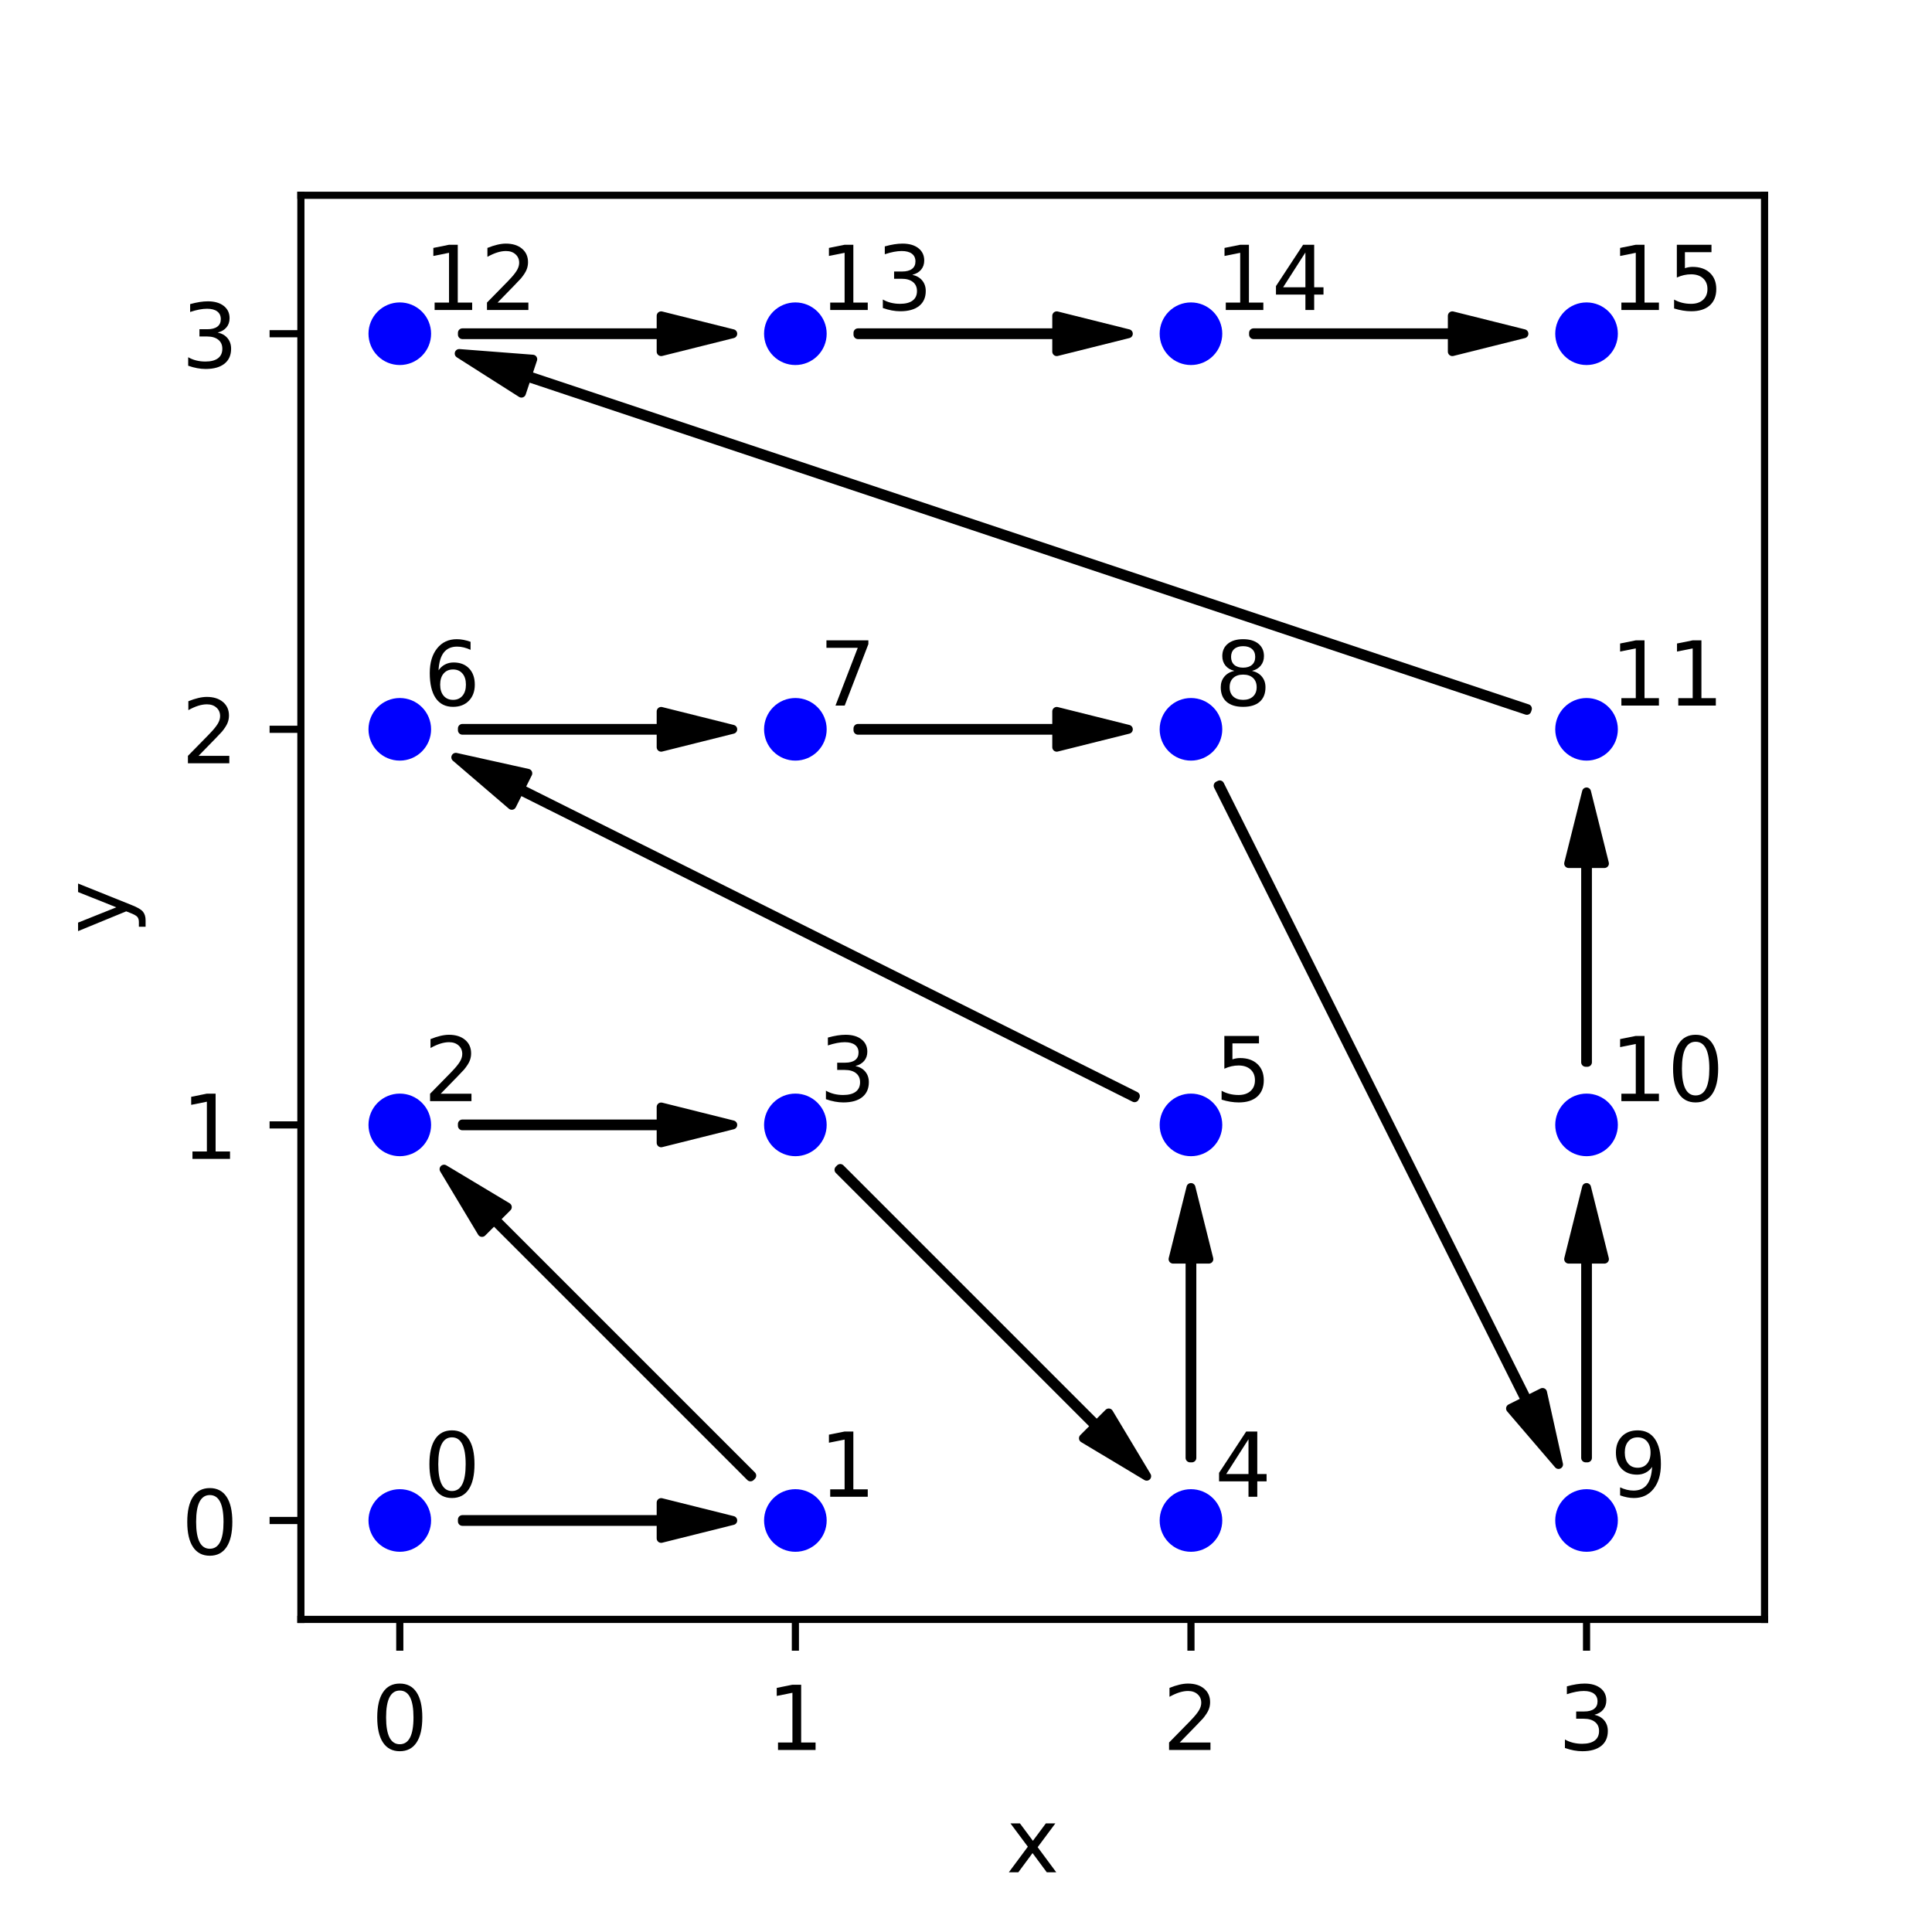 <?xml version="1.0" encoding="utf-8" standalone="no"?>
<!DOCTYPE svg PUBLIC "-//W3C//DTD SVG 1.1//EN"
  "http://www.w3.org/Graphics/SVG/1.1/DTD/svg11.dtd">
<!-- Created with matplotlib (http://matplotlib.org/) -->
<svg height="216pt" version="1.1" viewBox="0 0 216 216" width="216pt" xmlns="http://www.w3.org/2000/svg" xmlns:xlink="http://www.w3.org/1999/xlink">
 <defs>
  <style type="text/css">
*{stroke-linecap:butt;stroke-linejoin:round;}
  </style>
 </defs>
 <g id="figure_1">
  <g id="patch_1">
   <path d="M 0 216
L 216 216
L 216 0
L 0 0
z
" style="fill:none;"/>
  </g>
  <g id="axes_1">
   <g id="patch_2">
    <path d="M 33.64 181.049
L 197.28 181.049
L 197.28 21.831
L 33.64 21.831
z
" style="fill:none;opacity:0;"/>
   </g>
   <g id="PathCollection_1">
    <defs>
     <path d="M 0 3
C 0.796 3 1.559 2.684 2.121 2.121
C 2.684 1.559 3 0.796 3 0
C 3 -0.796 2.684 -1.559 2.121 -2.121
C 1.559 -2.684 0.796 -3 0 -3
C -0.796 -3 -1.559 -2.684 -2.121 -2.121
C -2.684 -1.559 -3 -0.796 -3 0
C -3 0.796 -2.684 1.559 -2.121 2.121
C -1.559 2.684 -0.796 3 0 3
z
" id="mfa37e8f850" style="stroke:#0000ff;"/>
    </defs>
    <g clip-path="url(#pe2d62c9040)">
     <use style="fill:#0000ff;stroke:#0000ff;" x="44.697" xlink:href="#mfa37e8f850" y="169.992"/>
     <use style="fill:#0000ff;stroke:#0000ff;" x="88.924" xlink:href="#mfa37e8f850" y="169.992"/>
     <use style="fill:#0000ff;stroke:#0000ff;" x="44.697" xlink:href="#mfa37e8f850" y="125.765"/>
     <use style="fill:#0000ff;stroke:#0000ff;" x="88.924" xlink:href="#mfa37e8f850" y="125.765"/>
     <use style="fill:#0000ff;stroke:#0000ff;" x="133.151" xlink:href="#mfa37e8f850" y="169.992"/>
     <use style="fill:#0000ff;stroke:#0000ff;" x="133.151" xlink:href="#mfa37e8f850" y="125.765"/>
     <use style="fill:#0000ff;stroke:#0000ff;" x="44.697" xlink:href="#mfa37e8f850" y="81.538"/>
     <use style="fill:#0000ff;stroke:#0000ff;" x="88.924" xlink:href="#mfa37e8f850" y="81.538"/>
     <use style="fill:#0000ff;stroke:#0000ff;" x="133.151" xlink:href="#mfa37e8f850" y="81.538"/>
     <use style="fill:#0000ff;stroke:#0000ff;" x="177.378" xlink:href="#mfa37e8f850" y="169.992"/>
     <use style="fill:#0000ff;stroke:#0000ff;" x="177.378" xlink:href="#mfa37e8f850" y="125.765"/>
     <use style="fill:#0000ff;stroke:#0000ff;" x="177.378" xlink:href="#mfa37e8f850" y="81.538"/>
     <use style="fill:#0000ff;stroke:#0000ff;" x="44.697" xlink:href="#mfa37e8f850" y="37.311"/>
     <use style="fill:#0000ff;stroke:#0000ff;" x="88.924" xlink:href="#mfa37e8f850" y="37.311"/>
     <use style="fill:#0000ff;stroke:#0000ff;" x="133.151" xlink:href="#mfa37e8f850" y="37.311"/>
     <use style="fill:#0000ff;stroke:#0000ff;" x="177.378" xlink:href="#mfa37e8f850" y="37.311"/>
    </g>
   </g>
   <g id="patch_3">
    <path clip-path="url(#pe2d62c9040)" d="M 51.696 169.892
Q 62.807 169.892 73.918 169.892
L 73.918 167.992
Q 77.92 168.992 81.921 169.992
Q 77.92 170.992 73.918 171.992
L 73.918 170.092
Q 62.807 170.092 51.696 170.092
L 51.696 169.892
z
" style="fill:#000000;stroke:#000000;stroke-linecap:round;"/>
   </g>
   <g id="patch_4">
    <path clip-path="url(#pe2d62c9040)" d="M 83.905 165.115
Q 69.568 150.778 55.232 136.441
L 53.888 137.785
Q 51.768 134.25 49.647 130.715
Q 53.182 132.836 56.717 134.956
L 55.373 136.3
Q 69.71 150.637 84.046 164.973
L 83.905 165.115
z
" style="fill:#000000;stroke:#000000;stroke-linecap:round;"/>
   </g>
   <g id="patch_5">
    <path clip-path="url(#pe2d62c9040)" d="M 51.696 125.665
Q 62.807 125.665 73.918 125.665
L 73.918 123.765
Q 77.92 124.765 81.921 125.765
Q 77.92 126.765 73.918 127.765
L 73.918 125.865
Q 62.807 125.865 51.696 125.865
L 51.696 125.665
z
" style="fill:#000000;stroke:#000000;stroke-linecap:round;"/>
   </g>
   <g id="patch_6">
    <path clip-path="url(#pe2d62c9040)" d="M 93.943 130.642
Q 108.279 144.979 122.616 159.315
L 123.959 157.972
Q 126.08 161.507 128.2 165.041
Q 124.666 162.921 121.131 160.8
L 122.474 159.457
Q 108.138 145.12 93.801 130.784
L 93.943 130.642
z
" style="fill:#000000;stroke:#000000;stroke-linecap:round;"/>
   </g>
   <g id="patch_7">
    <path clip-path="url(#pe2d62c9040)" d="M 133.051 162.992
Q 133.051 151.881 133.051 140.77
L 131.151 140.77
Q 132.151 136.769 133.151 132.768
Q 134.151 136.769 135.151 140.77
L 133.251 140.77
Q 133.251 151.881 133.251 162.992
L 133.051 162.992
z
" style="fill:#000000;stroke:#000000;stroke-linecap:round;"/>
   </g>
   <g id="patch_8">
    <path clip-path="url(#pe2d62c9040)" d="M 126.846 122.724
Q 92.457 105.53 58.069 88.336
L 57.219 90.035
Q 54.09 87.352 50.96 84.67
Q 54.984 85.563 59.008 86.457
L 58.158 88.157
Q 92.547 105.351 126.936 122.545
L 126.846 122.724
z
" style="fill:#000000;stroke:#000000;stroke-linecap:round;"/>
   </g>
   <g id="patch_9">
    <path clip-path="url(#pe2d62c9040)" d="M 51.696 81.438
Q 62.807 81.438 73.918 81.438
L 73.918 79.538
Q 77.92 80.538 81.921 81.538
Q 77.92 82.538 73.918 83.538
L 73.918 81.638
Q 62.807 81.638 51.696 81.638
L 51.696 81.438
z
" style="fill:#000000;stroke:#000000;stroke-linecap:round;"/>
   </g>
   <g id="patch_10">
    <path clip-path="url(#pe2d62c9040)" d="M 95.923 81.438
Q 107.034 81.438 118.145 81.438
L 118.145 79.538
Q 122.147 80.538 126.148 81.538
Q 122.147 82.538 118.145 83.538
L 118.145 81.638
Q 107.034 81.638 95.923 81.638
L 95.923 81.438
z
" style="fill:#000000;stroke:#000000;stroke-linecap:round;"/>
   </g>
   <g id="patch_11">
    <path clip-path="url(#pe2d62c9040)" d="M 136.37 87.753
Q 153.565 122.142 170.759 156.531
L 172.458 155.681
Q 173.352 159.705 174.246 163.729
Q 171.563 160.599 168.881 157.47
L 170.58 156.62
Q 153.386 122.231 136.191 87.842
L 136.37 87.753
z
" style="fill:#000000;stroke:#000000;stroke-linecap:round;"/>
   </g>
   <g id="patch_12">
    <path clip-path="url(#pe2d62c9040)" d="M 177.278 162.992
Q 177.278 151.881 177.278 140.77
L 175.378 140.77
Q 176.378 136.769 177.378 132.768
Q 178.378 136.769 179.378 140.77
L 177.478 140.77
Q 177.478 151.881 177.478 162.992
L 177.278 162.992
z
" style="fill:#000000;stroke:#000000;stroke-linecap:round;"/>
   </g>
   <g id="patch_13">
    <path clip-path="url(#pe2d62c9040)" d="M 177.278 118.765
Q 177.278 107.654 177.278 96.543
L 175.378 96.543
Q 176.378 92.542 177.378 88.541
Q 178.378 92.542 179.378 96.543
L 177.478 96.543
Q 177.478 107.654 177.478 118.765
L 177.278 118.765
z
" style="fill:#000000;stroke:#000000;stroke-linecap:round;"/>
   </g>
   <g id="patch_14">
    <path clip-path="url(#pe2d62c9040)" d="M 170.702 79.418
Q 114.8 60.784 58.897 42.15
L 58.297 43.952
Q 54.818 41.739 51.339 39.525
Q 55.45 39.841 59.561 40.158
L 58.961 41.96
Q 114.863 60.594 170.765 79.228
L 170.702 79.418
z
" style="fill:#000000;stroke:#000000;stroke-linecap:round;"/>
   </g>
   <g id="patch_15">
    <path clip-path="url(#pe2d62c9040)" d="M 51.696 37.211
Q 62.807 37.211 73.918 37.211
L 73.918 35.311
Q 77.92 36.311 81.921 37.311
Q 77.92 38.311 73.918 39.311
L 73.918 37.411
Q 62.807 37.411 51.696 37.411
L 51.696 37.211
z
" style="fill:#000000;stroke:#000000;stroke-linecap:round;"/>
   </g>
   <g id="patch_16">
    <path clip-path="url(#pe2d62c9040)" d="M 95.923 37.211
Q 107.034 37.211 118.145 37.211
L 118.145 35.311
Q 122.147 36.311 126.148 37.311
Q 122.147 38.311 118.145 39.311
L 118.145 37.411
Q 107.034 37.411 95.923 37.411
L 95.923 37.211
z
" style="fill:#000000;stroke:#000000;stroke-linecap:round;"/>
   </g>
   <g id="patch_17">
    <path clip-path="url(#pe2d62c9040)" d="M 140.15 37.211
Q 151.261 37.211 162.372 37.211
L 162.372 35.311
Q 166.374 36.311 170.375 37.311
Q 166.374 38.311 162.372 39.311
L 162.372 37.411
Q 151.261 37.411 140.15 37.411
L 140.15 37.211
z
" style="fill:#000000;stroke:#000000;stroke-linecap:round;"/>
   </g>
   <g id="matplotlib.axis_1">
    <g id="xtick_1">
     <g id="line2d_1">
      <defs>
       <path d="M 0 0
L 0 3.5
" id="m0963e22d52" style="stroke:#000000;stroke-width:0.8;"/>
      </defs>
      <g>
       <use style="fill:#000000;stroke:#000000;stroke-width:0.8;" x="44.697" xlink:href="#m0963e22d52" y="181.049"/>
      </g>
     </g>
     <g id="text_1">
      <!-- 0 -->
      <defs>
       <path d="M 31.781 66.406
Q 24.172 66.406 20.328 58.906
Q 16.5 51.422 16.5 36.375
Q 16.5 21.391 20.328 13.891
Q 24.172 6.391 31.781 6.391
Q 39.453 6.391 43.281 13.891
Q 47.125 21.391 47.125 36.375
Q 47.125 51.422 43.281 58.906
Q 39.453 66.406 31.781 66.406
z
M 31.781 74.219
Q 44.047 74.219 50.516 64.516
Q 56.984 54.828 56.984 36.375
Q 56.984 17.969 50.516 8.266
Q 44.047 -1.422 31.781 -1.422
Q 19.531 -1.422 13.062 8.266
Q 6.594 17.969 6.594 36.375
Q 6.594 54.828 13.062 64.516
Q 19.531 74.219 31.781 74.219
z
" id="DejaVuSans-30"/>
      </defs>
      <g style="fill:#000000;" transform="translate(41.516 195.647)scale(0.1 -0.1)">
       <use xlink:href="#DejaVuSans-30"/>
      </g>
     </g>
    </g>
    <g id="xtick_2">
     <g id="line2d_2">
      <g>
       <use style="fill:#000000;stroke:#000000;stroke-width:0.8;" x="88.924" xlink:href="#m0963e22d52" y="181.049"/>
      </g>
     </g>
     <g id="text_2">
      <!-- 1 -->
      <defs>
       <path d="M 12.406 8.297
L 28.516 8.297
L 28.516 63.922
L 10.984 60.406
L 10.984 69.391
L 28.422 72.906
L 38.281 72.906
L 38.281 8.297
L 54.391 8.297
L 54.391 0
L 12.406 0
z
" id="DejaVuSans-31"/>
      </defs>
      <g style="fill:#000000;" transform="translate(85.743 195.647)scale(0.1 -0.1)">
       <use xlink:href="#DejaVuSans-31"/>
      </g>
     </g>
    </g>
    <g id="xtick_3">
     <g id="line2d_3">
      <g>
       <use style="fill:#000000;stroke:#000000;stroke-width:0.8;" x="133.151" xlink:href="#m0963e22d52" y="181.049"/>
      </g>
     </g>
     <g id="text_3">
      <!-- 2 -->
      <defs>
       <path d="M 19.188 8.297
L 53.609 8.297
L 53.609 0
L 7.328 0
L 7.328 8.297
Q 12.938 14.109 22.625 23.891
Q 32.328 33.688 34.812 36.531
Q 39.547 41.844 41.422 45.531
Q 43.312 49.219 43.312 52.781
Q 43.312 58.594 39.234 62.25
Q 35.156 65.922 28.609 65.922
Q 23.969 65.922 18.812 64.312
Q 13.672 62.703 7.812 59.422
L 7.812 69.391
Q 13.766 71.781 18.938 73
Q 24.125 74.219 28.422 74.219
Q 39.75 74.219 46.484 68.547
Q 53.219 62.891 53.219 53.422
Q 53.219 48.922 51.531 44.891
Q 49.859 40.875 45.406 35.406
Q 44.188 33.984 37.641 27.219
Q 31.109 20.453 19.188 8.297
z
" id="DejaVuSans-32"/>
      </defs>
      <g style="fill:#000000;" transform="translate(129.97 195.647)scale(0.1 -0.1)">
       <use xlink:href="#DejaVuSans-32"/>
      </g>
     </g>
    </g>
    <g id="xtick_4">
     <g id="line2d_4">
      <g>
       <use style="fill:#000000;stroke:#000000;stroke-width:0.8;" x="177.378" xlink:href="#m0963e22d52" y="181.049"/>
      </g>
     </g>
     <g id="text_4">
      <!-- 3 -->
      <defs>
       <path d="M 40.578 39.312
Q 47.656 37.797 51.625 33
Q 55.609 28.219 55.609 21.188
Q 55.609 10.406 48.188 4.484
Q 40.766 -1.422 27.094 -1.422
Q 22.516 -1.422 17.656 -0.516
Q 12.797 0.391 7.625 2.203
L 7.625 11.719
Q 11.719 9.328 16.594 8.109
Q 21.484 6.891 26.812 6.891
Q 36.078 6.891 40.938 10.547
Q 45.797 14.203 45.797 21.188
Q 45.797 27.641 41.281 31.266
Q 36.766 34.906 28.719 34.906
L 20.219 34.906
L 20.219 43.016
L 29.109 43.016
Q 36.375 43.016 40.234 45.922
Q 44.094 48.828 44.094 54.297
Q 44.094 59.906 40.109 62.906
Q 36.141 65.922 28.719 65.922
Q 24.656 65.922 20.016 65.031
Q 15.375 64.156 9.812 62.312
L 9.812 71.094
Q 15.438 72.656 20.344 73.438
Q 25.25 74.219 29.594 74.219
Q 40.828 74.219 47.359 69.109
Q 53.906 64.016 53.906 55.328
Q 53.906 49.266 50.438 45.094
Q 46.969 40.922 40.578 39.312
z
" id="DejaVuSans-33"/>
      </defs>
      <g style="fill:#000000;" transform="translate(174.197 195.647)scale(0.1 -0.1)">
       <use xlink:href="#DejaVuSans-33"/>
      </g>
     </g>
    </g>
    <g id="text_5">
     <!-- x -->
     <defs>
      <path d="M 54.891 54.688
L 35.109 28.078
L 55.906 0
L 45.312 0
L 29.391 21.484
L 13.484 0
L 2.875 0
L 24.125 28.609
L 4.688 54.688
L 15.281 54.688
L 29.781 35.203
L 44.281 54.688
z
" id="DejaVuSans-78"/>
     </defs>
     <g style="fill:#000000;" transform="translate(112.501 209.325)scale(0.1 -0.1)">
      <use xlink:href="#DejaVuSans-78"/>
     </g>
    </g>
   </g>
   <g id="matplotlib.axis_2">
    <g id="ytick_1">
     <g id="line2d_5">
      <defs>
       <path d="M 0 0
L -3.5 0
" id="m6631c6c692" style="stroke:#000000;stroke-width:0.8;"/>
      </defs>
      <g>
       <use style="fill:#000000;stroke:#000000;stroke-width:0.8;" x="33.64" xlink:href="#m6631c6c692" y="169.992"/>
      </g>
     </g>
     <g id="text_6">
      <!-- 0 -->
      <g style="fill:#000000;" transform="translate(20.277 173.791)scale(0.1 -0.1)">
       <use xlink:href="#DejaVuSans-30"/>
      </g>
     </g>
    </g>
    <g id="ytick_2">
     <g id="line2d_6">
      <g>
       <use style="fill:#000000;stroke:#000000;stroke-width:0.8;" x="33.64" xlink:href="#m6631c6c692" y="125.765"/>
      </g>
     </g>
     <g id="text_7">
      <!-- 1 -->
      <g style="fill:#000000;" transform="translate(20.277 129.564)scale(0.1 -0.1)">
       <use xlink:href="#DejaVuSans-31"/>
      </g>
     </g>
    </g>
    <g id="ytick_3">
     <g id="line2d_7">
      <g>
       <use style="fill:#000000;stroke:#000000;stroke-width:0.8;" x="33.64" xlink:href="#m6631c6c692" y="81.538"/>
      </g>
     </g>
     <g id="text_8">
      <!-- 2 -->
      <g style="fill:#000000;" transform="translate(20.277 85.337)scale(0.1 -0.1)">
       <use xlink:href="#DejaVuSans-32"/>
      </g>
     </g>
    </g>
    <g id="ytick_4">
     <g id="line2d_8">
      <g>
       <use style="fill:#000000;stroke:#000000;stroke-width:0.8;" x="33.64" xlink:href="#m6631c6c692" y="37.311"/>
      </g>
     </g>
     <g id="text_9">
      <!-- 3 -->
      <g style="fill:#000000;" transform="translate(20.277 41.11)scale(0.1 -0.1)">
       <use xlink:href="#DejaVuSans-33"/>
      </g>
     </g>
    </g>
    <g id="text_10">
     <!-- y -->
     <defs>
      <path d="M 32.172 -5.078
Q 28.375 -14.844 24.75 -17.812
Q 21.141 -20.797 15.094 -20.797
L 7.906 -20.797
L 7.906 -13.281
L 13.188 -13.281
Q 16.891 -13.281 18.938 -11.516
Q 21 -9.766 23.484 -3.219
L 25.094 0.875
L 2.984 54.688
L 12.5 54.688
L 29.594 11.922
L 46.688 54.688
L 56.203 54.688
z
" id="DejaVuSans-79"/>
     </defs>
     <g style="fill:#000000;" transform="translate(14.198 104.399)rotate(-90)scale(0.1 -0.1)">
      <use xlink:href="#DejaVuSans-79"/>
     </g>
    </g>
   </g>
   <g id="patch_18">
    <path d="M 33.64 181.049
L 33.64 21.831
" style="fill:none;stroke:#000000;stroke-linecap:square;stroke-linejoin:miter;stroke-width:0.8;"/>
   </g>
   <g id="patch_19">
    <path d="M 197.28 181.049
L 197.28 21.831
" style="fill:none;stroke:#000000;stroke-linecap:square;stroke-linejoin:miter;stroke-width:0.8;"/>
   </g>
   <g id="patch_20">
    <path d="M 33.64 181.049
L 197.28 181.049
" style="fill:none;stroke:#000000;stroke-linecap:square;stroke-linejoin:miter;stroke-width:0.8;"/>
   </g>
   <g id="patch_21">
    <path d="M 33.64 21.831
L 197.28 21.831
" style="fill:none;stroke:#000000;stroke-linecap:square;stroke-linejoin:miter;stroke-width:0.8;"/>
   </g>
   <g id="text_11">
    <!-- 0 -->
    <g style="fill:#000000;" transform="translate(47.35 167.338)scale(0.1 -0.1)">
     <use xlink:href="#DejaVuSans-30"/>
    </g>
   </g>
   <g id="text_12">
    <!-- 1 -->
    <g style="fill:#000000;" transform="translate(91.577 167.338)scale(0.1 -0.1)">
     <use xlink:href="#DejaVuSans-31"/>
    </g>
   </g>
   <g id="text_13">
    <!-- 2 -->
    <g style="fill:#000000;" transform="translate(47.35 123.111)scale(0.1 -0.1)">
     <use xlink:href="#DejaVuSans-32"/>
    </g>
   </g>
   <g id="text_14">
    <!-- 3 -->
    <g style="fill:#000000;" transform="translate(91.577 123.111)scale(0.1 -0.1)">
     <use xlink:href="#DejaVuSans-33"/>
    </g>
   </g>
   <g id="text_15">
    <!-- 4 -->
    <defs>
     <path d="M 37.797 64.312
L 12.891 25.391
L 37.797 25.391
z
M 35.203 72.906
L 47.609 72.906
L 47.609 25.391
L 58.016 25.391
L 58.016 17.188
L 47.609 17.188
L 47.609 0
L 37.797 0
L 37.797 17.188
L 4.891 17.188
L 4.891 26.703
z
" id="DejaVuSans-34"/>
    </defs>
    <g style="fill:#000000;" transform="translate(135.804 167.338)scale(0.1 -0.1)">
     <use xlink:href="#DejaVuSans-34"/>
    </g>
   </g>
   <g id="text_16">
    <!-- 5 -->
    <defs>
     <path d="M 10.797 72.906
L 49.516 72.906
L 49.516 64.594
L 19.828 64.594
L 19.828 46.734
Q 21.969 47.469 24.109 47.828
Q 26.266 48.188 28.422 48.188
Q 40.625 48.188 47.75 41.5
Q 54.891 34.812 54.891 23.391
Q 54.891 11.625 47.562 5.094
Q 40.234 -1.422 26.906 -1.422
Q 22.312 -1.422 17.547 -0.641
Q 12.797 0.141 7.719 1.703
L 7.719 11.625
Q 12.109 9.234 16.797 8.062
Q 21.484 6.891 26.703 6.891
Q 35.156 6.891 40.078 11.328
Q 45.016 15.766 45.016 23.391
Q 45.016 31 40.078 35.438
Q 35.156 39.891 26.703 39.891
Q 22.75 39.891 18.812 39.016
Q 14.891 38.141 10.797 36.281
z
" id="DejaVuSans-35"/>
    </defs>
    <g style="fill:#000000;" transform="translate(135.804 123.111)scale(0.1 -0.1)">
     <use xlink:href="#DejaVuSans-35"/>
    </g>
   </g>
   <g id="text_17">
    <!-- 6 -->
    <defs>
     <path d="M 33.016 40.375
Q 26.375 40.375 22.484 35.828
Q 18.609 31.297 18.609 23.391
Q 18.609 15.531 22.484 10.953
Q 26.375 6.391 33.016 6.391
Q 39.656 6.391 43.531 10.953
Q 47.406 15.531 47.406 23.391
Q 47.406 31.297 43.531 35.828
Q 39.656 40.375 33.016 40.375
z
M 52.594 71.297
L 52.594 62.312
Q 48.875 64.062 45.094 64.984
Q 41.312 65.922 37.594 65.922
Q 27.828 65.922 22.672 59.328
Q 17.531 52.734 16.797 39.406
Q 19.672 43.656 24.016 45.922
Q 28.375 48.188 33.594 48.188
Q 44.578 48.188 50.953 41.516
Q 57.328 34.859 57.328 23.391
Q 57.328 12.156 50.688 5.359
Q 44.047 -1.422 33.016 -1.422
Q 20.359 -1.422 13.672 8.266
Q 6.984 17.969 6.984 36.375
Q 6.984 53.656 15.188 63.938
Q 23.391 74.219 37.203 74.219
Q 40.922 74.219 44.703 73.484
Q 48.484 72.75 52.594 71.297
z
" id="DejaVuSans-36"/>
    </defs>
    <g style="fill:#000000;" transform="translate(47.35 78.884)scale(0.1 -0.1)">
     <use xlink:href="#DejaVuSans-36"/>
    </g>
   </g>
   <g id="text_18">
    <!-- 7 -->
    <defs>
     <path d="M 8.203 72.906
L 55.078 72.906
L 55.078 68.703
L 28.609 0
L 18.312 0
L 43.219 64.594
L 8.203 64.594
z
" id="DejaVuSans-37"/>
    </defs>
    <g style="fill:#000000;" transform="translate(91.577 78.884)scale(0.1 -0.1)">
     <use xlink:href="#DejaVuSans-37"/>
    </g>
   </g>
   <g id="text_19">
    <!-- 8 -->
    <defs>
     <path d="M 31.781 34.625
Q 24.75 34.625 20.719 30.859
Q 16.703 27.094 16.703 20.516
Q 16.703 13.922 20.719 10.156
Q 24.75 6.391 31.781 6.391
Q 38.812 6.391 42.859 10.172
Q 46.922 13.969 46.922 20.516
Q 46.922 27.094 42.891 30.859
Q 38.875 34.625 31.781 34.625
z
M 21.922 38.812
Q 15.578 40.375 12.031 44.719
Q 8.5 49.078 8.5 55.328
Q 8.5 64.062 14.719 69.141
Q 20.953 74.219 31.781 74.219
Q 42.672 74.219 48.875 69.141
Q 55.078 64.062 55.078 55.328
Q 55.078 49.078 51.531 44.719
Q 48 40.375 41.703 38.812
Q 48.828 37.156 52.797 32.312
Q 56.781 27.484 56.781 20.516
Q 56.781 9.906 50.312 4.234
Q 43.844 -1.422 31.781 -1.422
Q 19.734 -1.422 13.25 4.234
Q 6.781 9.906 6.781 20.516
Q 6.781 27.484 10.781 32.312
Q 14.797 37.156 21.922 38.812
z
M 18.312 54.391
Q 18.312 48.734 21.844 45.562
Q 25.391 42.391 31.781 42.391
Q 38.141 42.391 41.719 45.562
Q 45.312 48.734 45.312 54.391
Q 45.312 60.062 41.719 63.234
Q 38.141 66.406 31.781 66.406
Q 25.391 66.406 21.844 63.234
Q 18.312 60.062 18.312 54.391
z
" id="DejaVuSans-38"/>
    </defs>
    <g style="fill:#000000;" transform="translate(135.804 78.884)scale(0.1 -0.1)">
     <use xlink:href="#DejaVuSans-38"/>
    </g>
   </g>
   <g id="text_20">
    <!-- 9 -->
    <defs>
     <path d="M 10.984 1.516
L 10.984 10.5
Q 14.703 8.734 18.5 7.812
Q 22.312 6.891 25.984 6.891
Q 35.75 6.891 40.891 13.453
Q 46.047 20.016 46.781 33.406
Q 43.953 29.203 39.594 26.953
Q 35.25 24.703 29.984 24.703
Q 19.047 24.703 12.672 31.312
Q 6.297 37.938 6.297 49.422
Q 6.297 60.641 12.938 67.422
Q 19.578 74.219 30.609 74.219
Q 43.266 74.219 49.922 64.516
Q 56.594 54.828 56.594 36.375
Q 56.594 19.141 48.406 8.859
Q 40.234 -1.422 26.422 -1.422
Q 22.703 -1.422 18.891 -0.688
Q 15.094 0.047 10.984 1.516
z
M 30.609 32.422
Q 37.25 32.422 41.125 36.953
Q 45.016 41.5 45.016 49.422
Q 45.016 57.281 41.125 61.844
Q 37.25 66.406 30.609 66.406
Q 23.969 66.406 20.094 61.844
Q 16.219 57.281 16.219 49.422
Q 16.219 41.5 20.094 36.953
Q 23.969 32.422 30.609 32.422
z
" id="DejaVuSans-39"/>
    </defs>
    <g style="fill:#000000;" transform="translate(180.031 167.338)scale(0.1 -0.1)">
     <use xlink:href="#DejaVuSans-39"/>
    </g>
   </g>
   <g id="text_21">
    <!-- 10 -->
    <g style="fill:#000000;" transform="translate(180.031 123.111)scale(0.1 -0.1)">
     <use xlink:href="#DejaVuSans-31"/>
     <use x="63.623" xlink:href="#DejaVuSans-30"/>
    </g>
   </g>
   <g id="text_22">
    <!-- 11 -->
    <g style="fill:#000000;" transform="translate(180.031 78.884)scale(0.1 -0.1)">
     <use xlink:href="#DejaVuSans-31"/>
     <use x="63.623" xlink:href="#DejaVuSans-31"/>
    </g>
   </g>
   <g id="text_23">
    <!-- 12 -->
    <g style="fill:#000000;" transform="translate(47.35 34.657)scale(0.1 -0.1)">
     <use xlink:href="#DejaVuSans-31"/>
     <use x="63.623" xlink:href="#DejaVuSans-32"/>
    </g>
   </g>
   <g id="text_24">
    <!-- 13 -->
    <g style="fill:#000000;" transform="translate(91.577 34.657)scale(0.1 -0.1)">
     <use xlink:href="#DejaVuSans-31"/>
     <use x="63.623" xlink:href="#DejaVuSans-33"/>
    </g>
   </g>
   <g id="text_25">
    <!-- 14 -->
    <g style="fill:#000000;" transform="translate(135.804 34.657)scale(0.1 -0.1)">
     <use xlink:href="#DejaVuSans-31"/>
     <use x="63.623" xlink:href="#DejaVuSans-34"/>
    </g>
   </g>
   <g id="text_26">
    <!-- 15 -->
    <g style="fill:#000000;" transform="translate(180.031 34.657)scale(0.1 -0.1)">
     <use xlink:href="#DejaVuSans-31"/>
     <use x="63.623" xlink:href="#DejaVuSans-35"/>
    </g>
   </g>
  </g>
 </g>
 <defs>
  <clipPath id="pe2d62c9040">
   <rect height="159.217" width="163.64" x="33.64" y="21.831"/>
  </clipPath>
 </defs>
</svg>
